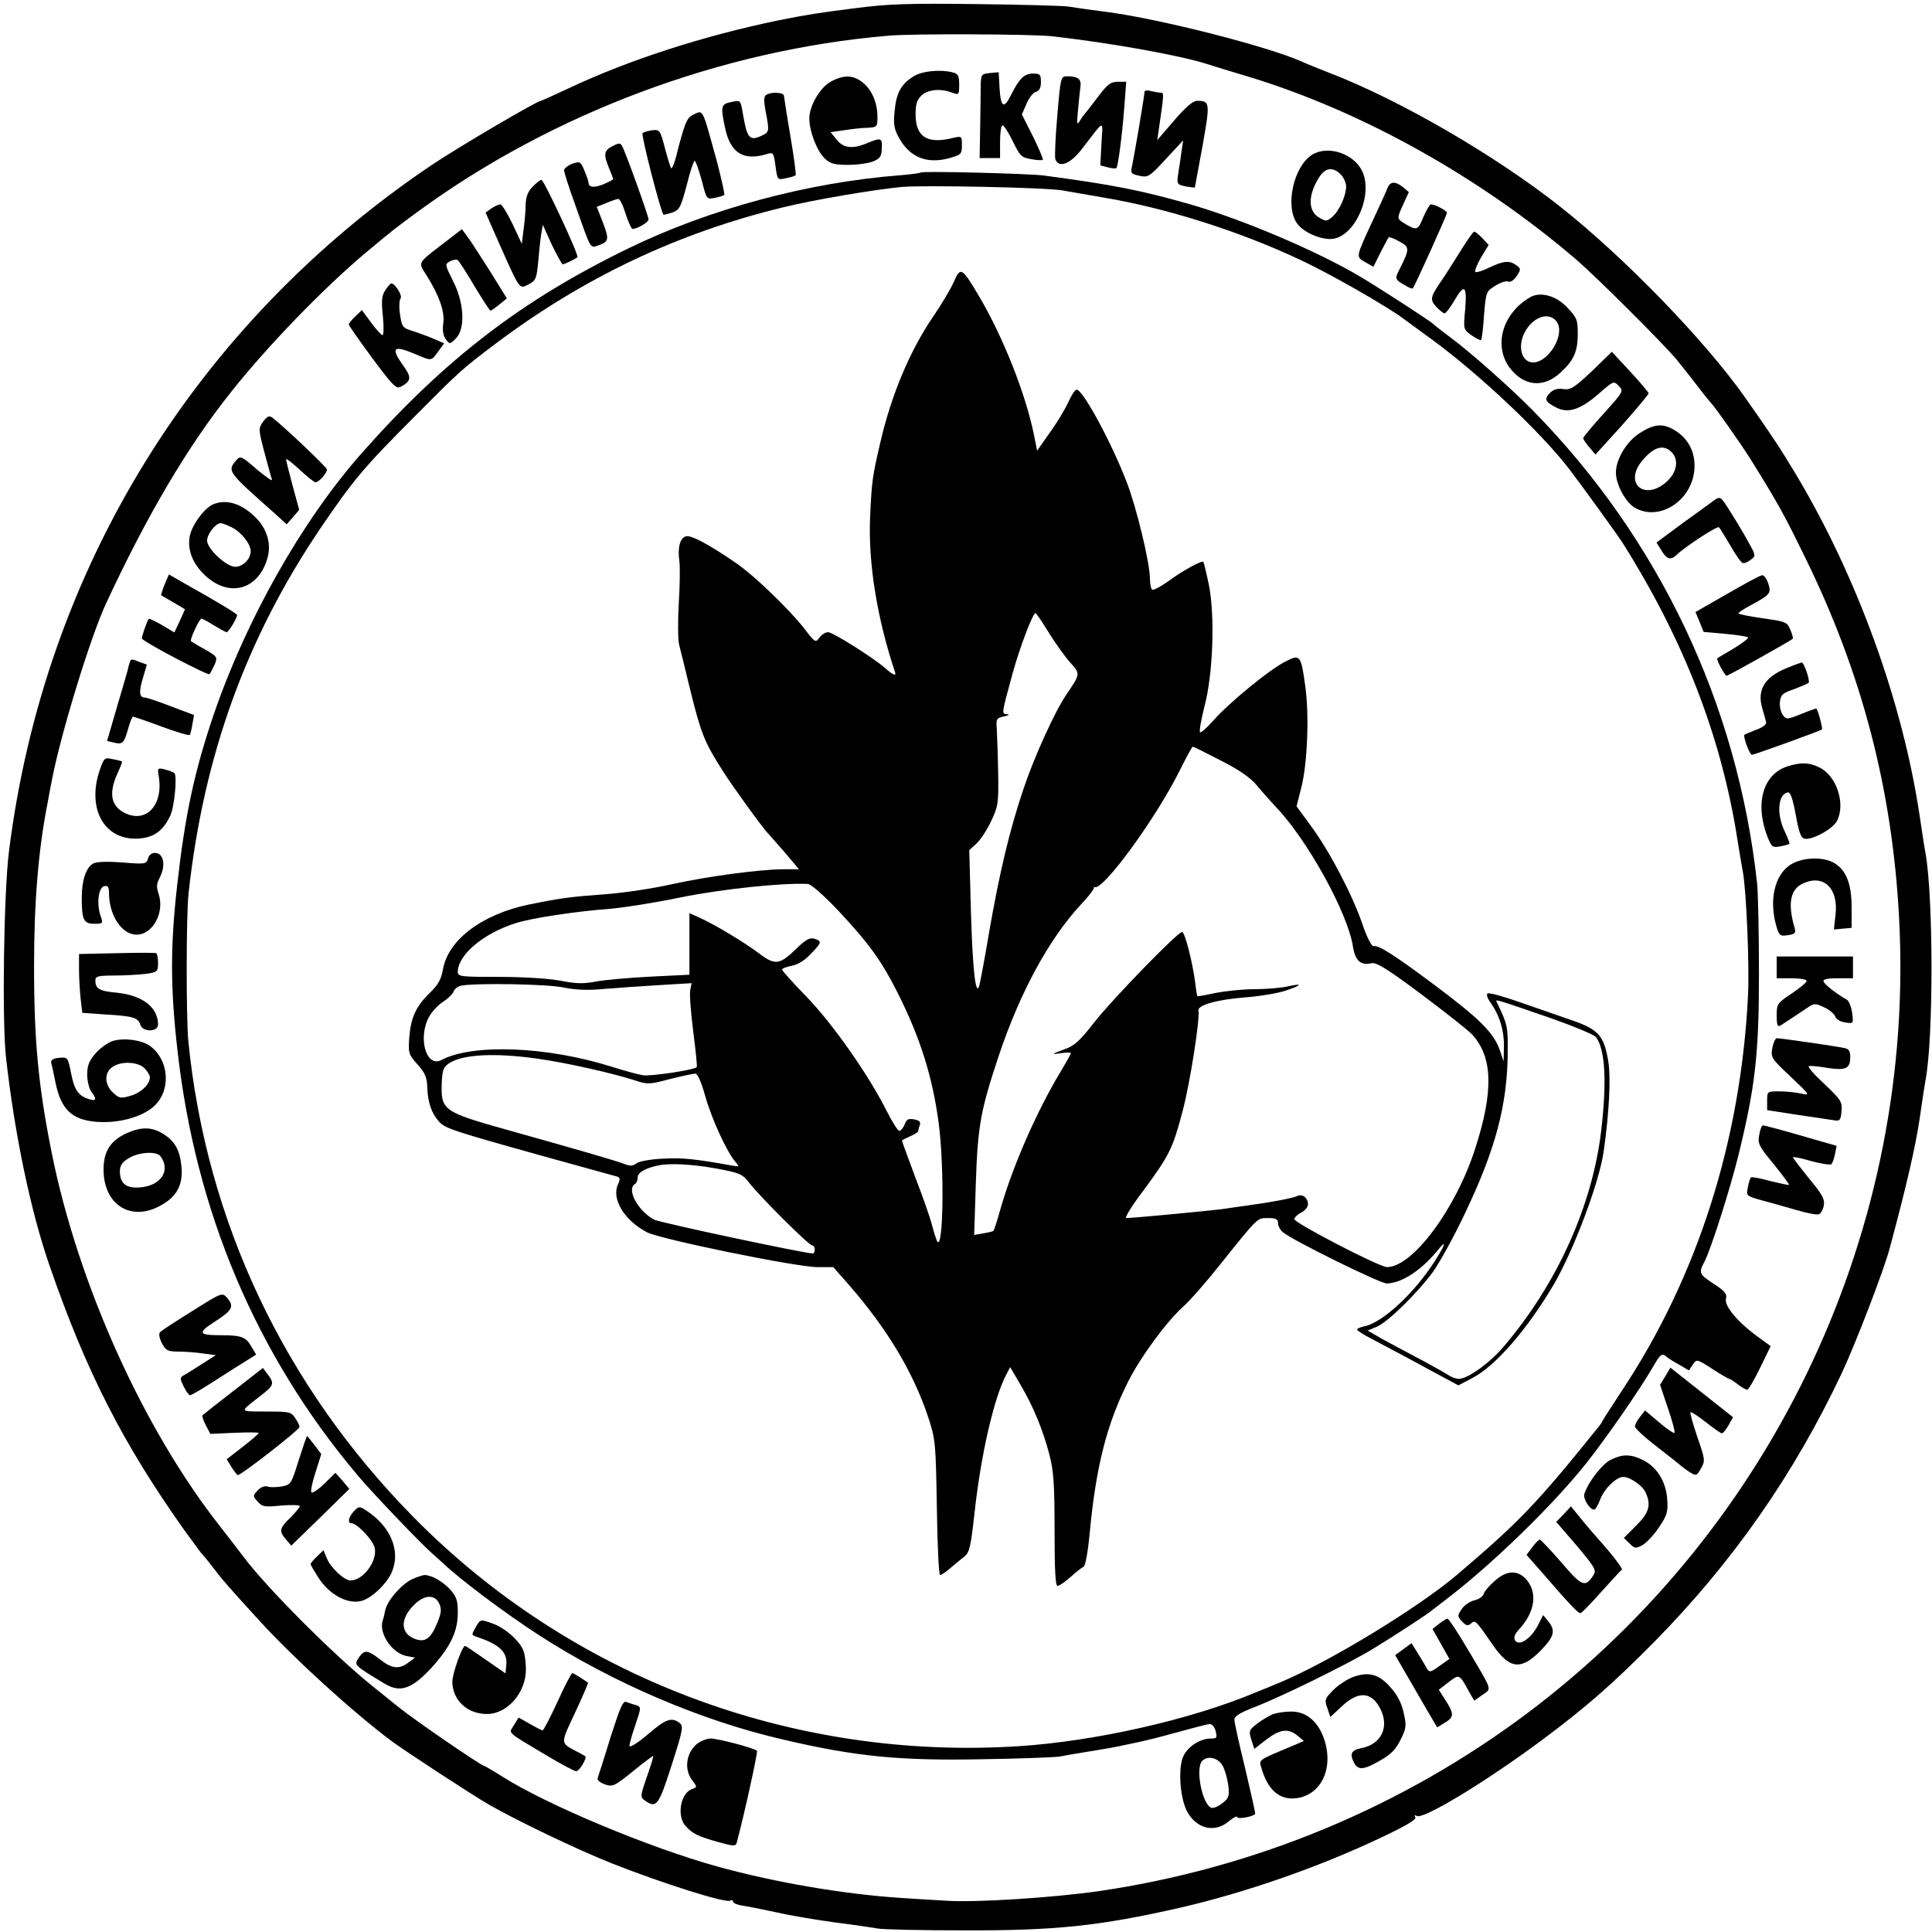 <?xml version="1.0" standalone="no"?>
<!DOCTYPE svg PUBLIC "-//W3C//DTD SVG 20010904//EN"
 "http://www.w3.org/TR/2001/REC-SVG-20010904/DTD/svg10.dtd">
<svg version="1.0" xmlns="http://www.w3.org/2000/svg"
 width="709pt" height="709pt" viewBox="0 0 709 709"
 preserveAspectRatio="xMidYMid meet">
<g transform="translate(0,709) scale(0.1,-0.1)"
fill="#000000" stroke="none">
<path d="M3139 7060 c-129 -16 -184 -25 -279 -44 -277 -57 -553 -146 -773
-250 -54 -25 -100 -46 -102 -46 -14 0 -303 -170 -400 -235 -867 -584 -1423
-1486 -1552 -2519 -19 -149 -26 -622 -11 -756 31 -278 90 -564 160 -765 134
-388 269 -652 492 -967 33 -45 62 -85 65 -88 3 -3 22 -25 41 -50 38 -50 50
-64 176 -202 124 -135 333 -326 479 -436 45 -34 296 -198 360 -235 105 -60
324 -165 450 -215 190 -75 419 -147 435 -137 6 3 10 2 10 -3 0 -6 15 -12 33
-15 17 -2 75 -14 127 -25 52 -12 149 -28 215 -37 66 -8 136 -19 155 -22 19 -4
163 -7 320 -7 334 -1 495 16 790 83 239 55 507 148 735 256 92 43 134 68 129
76 -4 8 -3 9 5 5 23 -14 242 118 451 272 166 123 267 211 422 368 288 293 511
613 686 983 52 111 156 381 177 461 65 242 95 376 110 477 9 65 19 127 21 138
30 154 29 677 0 835 -3 14 -12 74 -21 134 -62 418 -230 881 -456 1258 -58 96
-84 136 -184 278 -146 208 -442 514 -680 702 -238 188 -591 393 -850 492 -38
15 -83 33 -100 41 -125 55 -508 153 -705 180 -63 8 -131 18 -150 21 -19 3
-170 7 -335 9 -249 3 -325 1 -446 -15z m721 -103 c213 -24 465 -69 570 -102
25 -8 92 -29 150 -46 416 -126 850 -368 1205 -672 72 -62 304 -293 364 -362
18 -22 54 -67 79 -100 25 -33 49 -62 52 -65 11 -10 107 -146 146 -208 98 -158
120 -197 198 -357 209 -425 320 -851 345 -1320 62 -1135 -452 -2237 -1364
-2922 -460 -345 -1000 -569 -1572 -653 -167 -24 -458 -43 -563 -35 -41 2 -115
7 -164 10 -211 14 -463 57 -676 116 -248 69 -622 225 -786 329 -35 22 -66 40
-68 40 -10 0 -258 170 -313 215 -32 26 -76 61 -97 78 -143 115 -390 363 -474
476 -15 20 -53 69 -84 109 -282 358 -521 889 -618 1370 -49 246 -65 408 -65
687 0 236 16 429 50 600 3 17 10 55 16 85 32 166 140 520 198 645 152 327 301
579 461 779 135 170 340 381 495 511 107 89 105 87 188 148 494 362 1115 594
1727 646 90 8 524 6 600 -2z"/>
<path d="M3353 6810 c-46 -28 -64 -61 -70 -128 -5 -50 -2 -66 18 -101 39 -69
102 -94 184 -71 42 12 45 15 45 47 0 34 -1 34 -32 27 -95 -24 -138 3 -138 87
0 37 5 53 22 69 24 22 71 26 112 10 25 -9 26 -8 26 29 0 32 -4 40 -22 45 -46
12 -113 6 -145 -14z"/>
<path d="M3633 6822 c-31 -3 -33 -5 -34 -45 0 -23 -1 -93 -2 -155 l-2 -112 38
0 37 0 0 60 c0 33 4 60 9 60 5 0 22 -26 38 -59 26 -53 31 -59 67 -65 21 -4 41
-5 43 -2 2 2 -14 40 -36 85 l-41 81 17 39 c9 22 25 42 35 44 12 4 18 15 18 36
0 27 -3 31 -28 31 -33 0 -51 -17 -82 -79 -26 -53 -38 -45 -42 29 l-3 55 -32
-3z"/>
<path d="M3050 6791 c-40 -21 -80 -89 -80 -136 0 -47 28 -119 56 -146 21 -20
36 -24 87 -24 34 0 76 6 92 13 25 10 30 19 31 47 2 39 -2 41 -53 20 -54 -23
-88 -19 -113 13 l-22 27 49 7 c26 4 65 9 86 9 36 2 37 3 37 41 0 51 -21 100
-55 126 -34 27 -69 28 -115 3z"/>
<path d="M3880 6665 c-7 -79 -10 -151 -7 -160 13 -33 55 -17 97 38 87 112 77
110 72 19 l-4 -79 27 -7 c15 -4 29 -5 32 -3 6 7 21 119 29 225 l7 92 -31 0
c-26 0 -38 -9 -74 -57 -24 -32 -46 -60 -49 -63 -3 -3 -11 -14 -17 -25 -10 -16
-11 -8 -6 40 3 33 7 72 9 87 4 28 -9 38 -50 38 -22 0 -23 -4 -35 -145z"/>
<path d="M4200 6752 c0 -12 -35 -220 -45 -268 -7 -30 -5 -32 26 -39 32 -7 37
-4 97 61 l64 69 -6 -40 c-3 -22 -8 -58 -12 -81 -6 -40 -5 -41 27 -48 18 -3 33
-5 34 -4 0 2 13 70 28 152 28 159 28 166 -20 166 -15 0 -42 -23 -84 -72 l-62
-72 7 49 c18 124 18 125 5 125 -8 0 -24 3 -36 6 -13 4 -23 2 -23 -4z"/>
<path d="M2812 6742 c-9 -6 -10 -21 -2 -62 14 -73 13 -75 -15 -88 -45 -21 -54
-10 -70 88 -8 43 -7 43 -44 35 -35 -7 -37 -17 -20 -95 19 -91 67 -121 151 -96
26 8 27 7 34 -44 7 -51 7 -51 38 -44 17 3 33 8 36 11 2 2 -6 65 -19 141 -13
75 -23 143 -24 150 0 13 -45 16 -65 4z"/>
<path d="M2542 6668 c-22 -11 -30 -31 -62 -157 -6 -23 -14 -41 -17 -38 -3 3
-13 36 -23 74 -17 65 -19 68 -46 65 -16 -2 -32 -7 -36 -11 -6 -5 66 -287 77
-299 1 -1 15 3 32 8 27 10 31 18 53 100 12 50 26 90 29 90 4 0 15 -32 26 -71
18 -71 18 -71 48 -65 17 3 33 8 35 11 2 2 -10 57 -27 122 -56 203 -49 190 -89
171z"/>
<path d="M2248 6554 c-32 -17 -34 -30 -13 -81 8 -19 15 -37 15 -40 0 -2 -16
-11 -35 -19 -34 -14 -55 -12 -55 5 0 5 -7 25 -15 44 -14 34 -16 36 -45 26 -16
-6 -30 -17 -30 -24 0 -7 18 -64 41 -127 61 -172 53 -159 89 -147 35 13 36 22
10 89 l-20 51 35 14 c19 8 39 15 44 15 6 0 18 -25 27 -55 10 -30 21 -55 25
-55 18 0 59 24 59 35 0 12 -85 249 -98 271 -6 10 -12 9 -34 -2z"/>
<path d="M4815 6522 c-68 -43 -100 -189 -55 -252 25 -35 94 -63 135 -56 82 16
144 164 104 248 -31 65 -127 96 -184 60z m105 -72 c11 -11 20 -31 20 -44 0
-33 -24 -88 -50 -111 -20 -18 -24 -18 -48 -4 -42 23 -43 81 -2 147 23 37 51
41 80 12z"/>
<path d="M3380 6457 c-3 -2 -36 -7 -75 -10 -339 -26 -703 -124 -1000 -269
-389 -189 -671 -405 -975 -748 -220 -248 -426 -612 -546 -963 -71 -209 -105
-368 -134 -627 -25 -222 -25 -374 1 -602 66 -593 289 -1119 658 -1558 52 -63
232 -251 275 -289 15 -13 33 -30 40 -36 64 -61 229 -185 356 -267 268 -173
594 -313 895 -382 264 -62 426 -78 728 -72 139 2 268 7 287 10 19 4 90 16 158
27 68 11 181 36 250 56 70 19 133 36 141 36 8 1 18 -10 22 -25 6 -25 5 -28
-17 -28 -38 0 -82 -27 -100 -62 -21 -40 -15 -148 10 -201 33 -67 102 -86 155
-41 17 14 31 21 31 16 0 -9 55 0 66 11 2 1 -15 76 -36 165 -22 89 -40 171 -40
181 0 13 19 25 73 46 101 39 347 160 437 215 72 44 184 117 205 133 6 4 35 27
65 50 163 124 388 342 511 497 76 96 193 265 244 352 28 49 34 54 51 39 5 -5
26 -18 46 -29 l36 -21 14 21 c14 21 15 21 71 -15 32 -21 60 -37 63 -37 3 0 17
-9 31 -20 14 -11 30 -20 35 -20 4 0 26 36 47 80 l39 80 -48 35 c-74 54 -123
113 -116 139 4 18 -4 28 -44 54 -55 36 -57 40 -35 82 24 46 94 266 125 392 61
249 75 368 75 663 0 149 -3 299 -7 335 -72 657 -360 1263 -823 1734 -81 82
-227 212 -300 266 -33 25 -62 47 -65 51 -7 8 -193 129 -267 173 -156 93 -430
210 -628 267 -179 51 -281 71 -535 105 -54 7 -444 17 -450 11z m520 -66 c30
-5 98 -17 150 -26 227 -38 495 -122 718 -227 113 -52 332 -178 387 -221 6 -4
50 -37 100 -73 171 -125 402 -342 505 -477 47 -62 180 -245 197 -273 222 -353
359 -706 418 -1079 9 -55 18 -111 21 -125 13 -72 24 -341 19 -450 -26 -535
-185 -1034 -462 -1452 -37 -57 -70 -107 -72 -112 -2 -5 -9 -16 -17 -25 -224
-279 -290 -347 -517 -540 -144 -122 -466 -318 -647 -394 -19 -8 -62 -26 -95
-39 -236 -99 -587 -178 -865 -196 -834 -54 -1645 253 -2224 842 -474 482 -759
1085 -825 1746 -8 88 -8 459 1 542 55 503 210 933 483 1338 122 179 157 222
355 420 157 158 166 166 285 256 325 245 672 409 1058 503 114 28 333 65 437
75 82 7 534 -2 590 -13z m589 -5785 c8 -17 16 -48 19 -71 4 -36 1 -45 -23 -63
-14 -11 -32 -19 -40 -16 -34 14 -59 146 -33 172 22 22 62 10 77 -22z"/>
<path d="M3501 6057 c-11 -25 -45 -83 -76 -128 -85 -124 -154 -288 -194 -461
-29 -124 -32 -142 -38 -278 -7 -168 26 -371 92 -568 5 -15 -10 -8 -40 19 -43
37 -189 129 -206 129 -10 0 -24 -9 -32 -20 -14 -20 -16 -18 -56 34 -53 68
-180 191 -246 237 -98 68 -168 106 -187 101 -22 -5 -32 -41 -25 -90 3 -20 2
-91 -2 -157 -4 -66 -3 -133 1 -150 4 -16 24 -95 43 -175 38 -152 50 -184 118
-290 34 -54 149 -213 167 -230 3 -3 29 -33 59 -67 l53 -63 -59 0 c-90 -1 -276
-26 -408 -55 -66 -15 -172 -31 -235 -36 -137 -10 -167 -14 -287 -38 -175 -36
-300 -131 -318 -241 -6 -33 -17 -54 -46 -82 -52 -50 -71 -91 -77 -164 -4 -59
-3 -63 30 -100 28 -31 35 -48 36 -85 2 -55 16 -96 44 -126 23 -24 45 -32 393
-129 132 -36 248 -69 257 -71 14 -4 15 -9 6 -29 -25 -54 23 -132 106 -176 50
-26 549 -128 626 -128 l58 0 58 -66 c140 -161 235 -319 290 -484 27 -82 28
-93 32 -332 2 -137 7 -248 12 -248 4 0 21 11 36 24 16 14 39 33 52 43 20 16
24 34 38 158 23 214 71 424 117 511 l14 27 37 -63 c49 -83 83 -167 107 -258
16 -62 19 -111 19 -279 0 -144 3 -203 11 -203 6 0 28 15 49 34 20 18 42 35 47
37 6 2 16 58 22 124 23 244 63 400 141 555 46 91 140 219 202 275 25 22 86 92
136 155 141 176 135 170 176 170 28 0 36 -4 36 -18 0 -11 8 -26 18 -34 34 -29
356 -188 381 -188 53 1 123 45 184 118 36 45 34 30 -5 -32 -75 -119 -193 -229
-260 -243 -16 -3 -28 -9 -28 -12 0 -4 24 -19 53 -34 50 -26 155 -82 265 -142
l54 -29 53 28 c84 44 201 179 298 344 73 126 166 373 182 486 20 139 27 271
17 331 -16 96 -36 118 -140 153 -48 17 -133 46 -190 66 -57 20 -108 34 -113
30 -5 -3 -1 -17 10 -32 34 -48 51 -103 50 -161 l-1 -56 -14 41 c-23 65 -75
116 -238 238 -154 115 -207 148 -226 144 -6 -2 -24 33 -39 77 -36 107 -120
268 -188 361 l-55 75 17 67 c23 88 30 268 15 374 -16 116 -18 119 -77 88 -59
-31 -204 -150 -261 -215 -23 -26 -45 -45 -48 -42 -4 3 4 46 16 94 32 120 39
336 16 448 -9 43 -18 80 -20 83 -6 6 -76 -32 -130 -72 -27 -19 -53 -33 -58
-30 -4 3 -8 21 -8 41 0 56 -49 260 -85 353 -56 146 -161 340 -184 340 -6 0
-19 -20 -30 -45 -11 -24 -41 -75 -68 -112 l-47 -67 -12 60 c-31 151 -113 357
-200 505 -64 108 -69 111 -93 56z m348 -1289 c25 -40 60 -89 79 -110 37 -41
37 -41 -14 -116 -42 -61 -119 -230 -158 -347 -50 -148 -87 -302 -126 -525 -17
-102 -34 -192 -37 -200 -13 -35 -24 67 -30 278 l-6 222 27 25 c15 14 39 51 54
83 25 53 27 65 25 177 -1 66 -4 138 -5 160 -3 37 -1 40 27 46 17 4 22 7 11 8
-21 1 -21 -1 19 146 26 96 75 225 85 225 3 0 25 -33 49 -72z m631 -469 c69
-35 109 -63 133 -92 19 -23 50 -58 68 -77 116 -120 266 -392 284 -514 8 -51
29 -70 67 -61 18 5 57 -19 183 -113 88 -66 172 -132 187 -148 76 -82 80 -207
12 -418 -71 -222 -230 -436 -324 -436 -28 0 -340 162 -340 176 0 6 11 17 25
24 14 7 25 21 25 30 0 24 -20 40 -39 31 -16 -8 -101 -24 -191 -36 -25 -3 -56
-8 -70 -10 -24 -5 -342 -35 -367 -35 -7 0 21 46 63 101 96 130 108 155 144
292 28 106 64 339 58 368 -5 20 68 41 173 49 52 4 119 15 148 25 60 20 64 28
6 15 -22 -5 -76 -10 -120 -10 -44 0 -109 -7 -145 -14 -36 -8 -66 -13 -66 -12
-1 0 -5 24 -8 51 -10 76 -38 185 -48 185 -16 0 -255 -246 -321 -330 -55 -71
-74 -88 -114 -102 -46 -17 -46 -18 -10 -13 20 3 37 3 37 0 0 -3 -17 -33 -38
-68 -85 -141 -173 -340 -218 -495 -13 -47 -26 -87 -28 -89 -2 -2 -19 -6 -37
-9 l-34 -6 6 189 c7 213 18 270 85 471 78 232 183 425 300 552 30 31 51 60 49
64 -3 3 -2 4 1 1 28 -20 228 254 315 431 23 46 44 84 46 84 3 0 49 -23 103
-51z m-1397 -558 c107 -115 152 -177 212 -296 83 -166 127 -306 150 -478 21
-163 17 -472 -6 -432 -3 6 -12 33 -19 60 -7 28 -35 107 -62 177 -26 70 -48
130 -48 132 0 2 14 9 30 16 17 7 30 16 30 20 0 5 3 15 6 23 3 10 -3 16 -21 19
-21 4 -28 1 -35 -18 -5 -13 -14 -24 -20 -24 -5 0 -26 33 -46 73 -67 133 -197
318 -292 417 -51 52 -92 98 -92 102 0 4 16 10 36 14 22 4 48 20 69 43 41 42
42 47 14 56 -16 5 -31 -2 -63 -33 -64 -63 -81 -66 -140 -21 -56 42 -161 105
-218 131 l-38 17 0 -113 0 -113 -142 -7 c-79 -4 -169 -12 -201 -18 -46 -9 -74
-8 -130 3 -42 8 -135 14 -224 14 -141 0 -153 1 -153 18 0 63 95 143 215 180
57 18 221 43 345 52 47 4 163 22 259 42 153 31 376 54 466 49 12 -1 61 -44
118 -105z m-1014 -275 c44 -9 89 -11 150 -5 47 4 138 10 202 14 l117 7 -5 -25
c-3 -14 2 -82 11 -152 9 -70 15 -129 13 -131 -11 -11 -167 -34 -197 -30 -19 3
-70 17 -114 31 -237 75 -511 86 -626 25 -57 -30 -88 85 -44 161 11 19 34 43
52 54 17 11 34 28 37 37 3 9 16 19 28 21 53 10 316 6 376 -7z m3621 -112 c85
-30 160 -61 167 -70 34 -46 40 -164 19 -344 -33 -276 -162 -562 -358 -792 -51
-60 -132 -118 -164 -118 -11 0 -28 6 -39 14 -11 7 -69 40 -130 72 -60 32 -123
65 -138 75 l-28 16 33 14 c40 16 149 123 207 202 23 32 76 127 116 212 113
236 157 400 158 595 1 93 -1 102 -41 184 -5 10 1 8 198 -60z m-3718 -149 c107
-15 275 -53 359 -80 44 -15 52 -15 127 5 44 11 86 20 94 20 8 0 22 -32 36 -82
23 -83 80 -207 111 -242 15 -18 15 -18 -14 -13 -135 24 -180 29 -252 25 -46
-2 -88 -10 -97 -17 -12 -10 -23 -11 -43 -3 -34 13 -176 54 -433 126 -232 65
-242 72 -239 168 2 51 6 62 27 76 50 33 168 39 324 17z m656 -403 c86 -16 96
-20 121 -52 41 -53 219 -230 231 -230 5 0 10 -7 10 -15 0 -8 -3 -15 -6 -15
-31 0 -561 113 -583 124 -59 31 -103 111 -71 131 6 3 10 14 10 24 0 18 28 34
75 44 42 9 123 5 213 -11z"/>
<path d="M1955 6405 c-18 -18 -25 -36 -26 -67 0 -24 -4 -65 -8 -93 l-6 -50
-34 73 c-19 39 -39 72 -45 72 -6 0 -21 -7 -33 -15 l-21 -15 47 -107 c80 -180
76 -174 110 -157 27 14 30 20 36 82 3 37 8 83 11 102 l6 35 33 -73 c19 -39 37
-72 40 -72 6 0 46 19 54 26 7 6 -123 284 -132 284 -4 0 -19 -11 -32 -25z"/>
<path d="M5091 6398 c-5 -13 -29 -66 -54 -119 -62 -134 -62 -131 -27 -151 l30
-17 26 52 c15 29 28 54 30 56 2 2 20 -4 39 -15 38 -20 39 -27 3 -98 -21 -41
-21 -41 25 -67 10 -6 20 -9 22 -7 6 6 125 269 125 277 0 8 -44 31 -59 31 -4 0
-16 -20 -27 -45 -20 -50 -24 -52 -65 -28 -34 21 -34 19 -9 74 l20 44 -21 18
c-29 23 -48 22 -58 -5z"/>
<path d="M1630 6199 c-100 -77 -96 -70 -65 -119 47 -75 67 -132 62 -175 -4
-26 -1 -47 9 -60 14 -19 15 -19 37 3 35 36 31 129 -10 210 -30 60 -31 62 -12
73 11 5 23 8 28 5 5 -3 33 -46 62 -96 30 -49 56 -90 59 -90 3 0 17 10 33 23
l27 22 -62 100 c-35 55 -72 113 -83 127 l-20 27 -65 -50z"/>
<path d="M5356 6163 c-27 -43 -56 -89 -66 -103 -42 -61 -43 -70 -19 -96 12
-13 26 -24 30 -24 5 0 20 20 35 45 38 66 48 58 41 -29 -7 -75 -7 -75 24 -97
16 -11 32 -19 34 -17 3 2 8 43 11 91 7 85 8 88 41 108 18 12 40 19 47 16 9 -4
22 5 32 20 16 25 16 27 -2 40 -25 18 -46 16 -99 -9 -24 -12 -47 -19 -51 -16
-3 4 6 27 21 53 l28 46 -23 25 c-13 13 -26 24 -30 24 -4 0 -28 -35 -54 -77z"/>
<path d="M1414 6025 c-13 -20 -15 -38 -9 -95 4 -38 3 -70 -1 -70 -5 1 -24 21
-42 46 l-34 46 -24 -23 c-13 -12 -24 -26 -24 -30 0 -4 39 -59 86 -123 72 -97
88 -114 103 -106 41 21 42 35 11 78 -48 67 -37 77 45 42 59 -25 57 -26 83 10
l22 30 -37 16 c-21 9 -56 22 -78 29 -38 12 -40 15 -47 61 -4 26 -3 53 2 59 8
9 -20 55 -34 55 -3 0 -13 -11 -22 -25z"/>
<path d="M5615 5999 c-100 -58 -135 -175 -76 -257 52 -70 126 -78 189 -18 48
44 62 77 62 141 0 51 -3 59 -38 96 -41 44 -99 60 -137 38z m98 -90 c32 -45
-29 -149 -87 -149 -42 0 -58 58 -31 110 30 58 91 78 118 39z"/>
<path d="M5842 5728 c-65 -61 -78 -69 -104 -66 -22 4 -37 -1 -50 -14 -22 -22
-18 -33 24 -54 43 -22 89 -7 156 52 53 46 54 47 72 28 19 -19 18 -21 -55 -102
-41 -45 -75 -86 -75 -90 0 -4 10 -19 23 -34 l22 -26 98 108 c53 60 97 112 97
117 -1 4 -31 40 -68 80 l-67 72 -73 -71z"/>
<path d="M966 5543 c-18 -25 -18 -27 4 -112 13 -47 25 -93 28 -101 3 -8 -21 9
-55 37 -56 49 -61 51 -75 35 -35 -41 -35 -41 141 -197 l43 -39 23 26 23 27
-24 88 c-13 48 -24 92 -24 97 0 5 22 -12 50 -38 27 -25 53 -46 58 -46 12 0 42
34 42 47 0 8 -154 154 -200 190 -12 9 -19 6 -34 -14z"/>
<path d="M6018 5501 c-49 -31 -88 -96 -88 -146 0 -42 35 -108 69 -128 89 -52
209 24 219 139 5 62 -21 114 -72 145 -43 26 -75 24 -128 -10z m114 -68 c31
-28 23 -76 -17 -112 -82 -71 -157 -3 -88 79 41 49 76 60 105 33z"/>
<path d="M6289 5253 c-13 -10 -66 -48 -117 -85 l-93 -69 18 -29 c19 -32 34
-37 55 -17 32 31 150 108 156 102 4 -3 22 -34 42 -67 19 -34 40 -63 45 -64 6
-2 19 3 30 12 19 14 19 15 -10 67 -16 29 -45 78 -65 109 -36 57 -36 58 -61 41z"/>
<path d="M784 5240 c-29 -11 -70 -63 -84 -104 -17 -53 3 -112 53 -158 88 -82
194 -53 228 62 16 52 0 108 -43 151 -51 51 -106 68 -154 49z m66 -85 c36 -18
70 -61 70 -88 0 -28 -28 -57 -57 -57 -32 0 -103 66 -103 96 0 24 31 64 50 64
6 0 24 -7 40 -15z"/>
<path d="M604 4945 c-8 -21 -14 -38 -12 -40 2 -1 22 -13 45 -26 l42 -25 -19
-42 -20 -43 -45 27 c-25 14 -47 25 -49 23 -8 -11 -28 -70 -25 -73 20 -20 243
-136 248 -130 4 5 12 21 19 36 11 26 9 29 -36 55 -26 14 -49 28 -51 30 -6 4
31 83 38 83 3 0 24 -11 46 -25 22 -13 43 -25 47 -25 7 0 38 52 38 63 0 5 -82
54 -193 116 l-57 33 -16 -37z"/>
<path d="M6339 4911 l-117 -67 15 -36 15 -37 79 -7 c44 -4 81 -10 84 -13 2 -4
-22 -22 -53 -41 -31 -18 -58 -34 -60 -36 -5 -3 28 -64 34 -64 6 0 235 128 243
136 2 2 -2 17 -9 33 -11 28 -16 30 -101 42 -49 7 -89 15 -89 18 0 4 19 16 43
29 74 40 78 45 66 81 -6 17 -16 31 -22 30 -7 0 -64 -31 -128 -68z"/>
<path d="M476 4658 c-3 -7 -6 -22 -9 -33 -3 -11 -21 -73 -40 -137 l-34 -117
24 -6 c33 -8 38 -3 53 50 7 25 15 45 18 45 3 0 50 -16 104 -36 54 -20 101 -34
104 -31 3 2 7 20 10 39 l6 34 -85 32 c-46 18 -89 32 -95 32 -21 0 -23 20 -8
70 l15 51 -25 9 c-32 13 -34 13 -38 -2z"/>
<path d="M6561 4640 c-84 -33 -114 -80 -94 -149 6 -20 12 -42 14 -50 3 -9 -11
-20 -36 -29 -22 -9 -42 -17 -43 -18 -7 -5 19 -74 27 -74 8 0 252 88 257 93 4
4 -16 77 -21 77 -2 0 -28 -9 -57 -21 -50 -20 -53 -20 -66 -2 -7 10 -12 31 -10
48 3 25 10 32 52 46 26 10 50 20 53 23 7 6 -17 76 -25 75 -4 -1 -27 -9 -51
-19z"/>
<path d="M366 4264 c-49 -145 19 -262 147 -251 54 5 86 29 112 84 15 32 26
145 15 156 -3 3 -18 9 -34 13 -28 7 -29 6 -23 -27 15 -95 -37 -162 -109 -139
-64 22 -79 71 -44 149 11 24 19 45 18 46 -2 2 -17 6 -34 9 -31 7 -32 5 -48
-40z"/>
<path d="M6564 4279 c-94 -27 -126 -137 -77 -262 15 -36 18 -38 46 -33 17 3
32 8 34 9 1 2 -6 22 -17 45 -31 63 -26 136 10 144 10 2 18 -18 30 -82 12 -66
19 -86 33 -88 28 -5 102 35 118 65 33 62 -1 167 -65 197 -37 18 -65 19 -112 5z"/>
<path d="M543 3939 c-6 -20 -10 -21 -94 -14 -55 4 -95 3 -107 -4 -26 -14 -42
-62 -42 -125 0 -82 7 -96 46 -96 32 0 33 1 23 29 -15 44 -8 105 14 109 13 3
17 -3 17 -25 0 -82 47 -153 101 -153 60 0 104 82 81 150 -8 23 -8 36 3 57 25
47 16 93 -17 93 -12 0 -22 -9 -25 -21z"/>
<path d="M6580 3922 c-64 -32 -90 -127 -62 -228 11 -38 14 -40 43 -36 26 4 30
8 25 26 -27 93 -16 145 35 166 74 31 126 -22 115 -117 l-6 -54 32 3 33 3 0 75
c0 87 -20 137 -64 163 -37 22 -106 22 -151 -1z"/>
<path d="M428 3592 l-138 -3 0 -57 c0 -31 3 -80 6 -108 l6 -51 87 -6 c99 -6
118 -11 126 -38 9 -27 65 -27 65 1 0 63 -56 107 -151 117 -65 6 -79 14 -79 46
0 14 10 17 69 17 37 0 89 3 115 6 44 6 46 8 46 40 0 18 -3 34 -7 36 -5 2 -70
2 -145 0z"/>
<path d="M6520 3540 l0 -40 55 0 c30 0 55 -4 55 -10 0 -5 -25 -26 -55 -46 -53
-35 -55 -39 -55 -81 0 -33 3 -42 13 -37 14 9 53 34 97 64 28 19 31 19 65 3 19
-9 37 -24 40 -34 3 -9 19 -19 36 -21 31 -5 31 -5 26 35 -3 22 -12 44 -19 48
-39 22 -82 56 -86 67 -3 8 12 12 52 12 l56 0 0 40 0 40 -140 0 -140 0 0 -40z"/>
<path d="M414 3270 c-18 -6 -46 -26 -63 -45 -24 -28 -31 -45 -31 -78 0 -24 7
-52 15 -63 21 -27 18 -36 -7 -28 -40 12 -55 33 -67 95 -12 60 -13 60 -44 57
-22 -2 -31 -8 -29 -18 2 -8 10 -44 17 -79 20 -91 58 -128 140 -137 86 -9 179
16 224 60 60 60 50 168 -19 218 -31 22 -95 30 -136 18z m116 -100 c11 -11 20
-26 20 -33 0 -26 -32 -57 -70 -68 -37 -11 -42 -10 -65 11 -32 30 -33 73 -3 94
32 23 94 20 118 -4z"/>
<path d="M6504 3244 c-6 -35 -4 -38 67 -105 72 -68 73 -70 39 -62 -19 4 -55 8
-80 8 -45 0 -45 0 -45 -35 l0 -34 110 -17 c61 -9 121 -18 135 -20 22 -4 25 0
28 33 3 35 -2 42 -63 100 -37 34 -63 64 -57 66 5 1 36 -1 68 -7 68 -10 84 -3
84 40 0 22 -5 30 -22 33 -32 7 -234 36 -247 36 -6 0 -13 -16 -17 -36z"/>
<path d="M6456 2925 c-6 -31 -2 -41 53 -107 32 -40 58 -74 56 -76 -1 -2 -32 5
-69 14 -36 10 -68 16 -71 13 -2 -3 -8 -19 -11 -37 -6 -30 -6 -31 52 -47 33 -9
90 -25 128 -36 37 -11 74 -18 81 -15 7 2 15 17 18 32 4 23 -5 40 -54 99 -32
40 -59 74 -59 78 0 3 30 -3 67 -14 37 -10 70 -15 74 -11 4 4 10 21 13 37 l6
30 -132 38 c-73 21 -136 38 -139 37 -4 0 -10 -16 -13 -35z"/>
<path d="M464 2931 c-59 -27 -84 -67 -84 -133 0 -133 106 -196 218 -127 53 31
74 75 68 137 -6 62 -24 95 -69 122 -40 25 -80 25 -133 1z m124 -83 c39 -50 6
-107 -69 -115 -54 -6 -79 12 -79 58 0 22 8 34 33 49 36 22 99 26 115 8z"/>
<path d="M706 2279 c-60 -37 -113 -72 -118 -77 -6 -6 -4 -21 6 -41 15 -27 21
-31 60 -31 24 0 65 -3 91 -7 l47 -6 -53 -34 c-30 -19 -60 -38 -68 -42 -11 -7
-10 -13 3 -39 9 -18 19 -32 23 -32 7 0 49 25 160 97 l83 52 -18 30 c-19 34
-36 41 -109 41 -86 0 -90 8 -23 51 64 41 70 55 43 87 -18 19 -19 19 -127 -49z"/>
<path d="M856 1985 c-60 -46 -110 -86 -113 -89 -2 -2 3 -19 12 -36 l17 -32 89
4 c49 2 89 2 88 -1 0 -3 -27 -26 -59 -51 l-58 -45 17 -28 c10 -16 21 -30 24
-30 9 -3 226 166 226 176 1 4 -6 19 -15 32 -15 24 -22 25 -108 25 -102 1 -100
-5 -12 64 41 32 43 41 18 73 l-17 23 -109 -85z"/>
<path d="M6111 2039 l-19 -31 29 -86 c16 -47 27 -88 24 -90 -3 -3 -28 14 -56
38 l-52 44 -18 -23 c-11 -13 -19 -29 -19 -36 0 -7 37 -41 83 -76 45 -35 84
-66 87 -69 3 -3 16 -13 30 -22 25 -15 26 -15 42 13 16 28 16 32 -13 115 -16
48 -28 89 -25 91 2 3 28 -14 56 -36 29 -23 55 -41 59 -41 4 0 15 13 24 29 l17
30 -72 57 c-40 32 -92 73 -115 91 l-43 34 -19 -32z"/>
<path d="M1096 1731 c-27 -87 -28 -89 -62 -96 -19 -3 -43 -4 -53 0 -11 3 -25
-3 -36 -15 -18 -19 -17 -21 1 -41 17 -19 26 -20 86 -14 38 3 68 2 68 -2 0 -5
-16 -24 -35 -43 -40 -39 -42 -49 -15 -80 l19 -22 107 104 106 104 -25 30 -26
29 -40 -39 c-22 -22 -44 -36 -48 -33 -4 4 3 38 15 74 l21 67 -25 33 c-14 18
-26 33 -27 33 -2 0 -15 -40 -31 -89z"/>
<path d="M5911 1733 c-32 -16 -83 -82 -97 -126 -5 -17 20 -57 36 -57 5 0 15
17 23 39 16 40 59 81 84 81 25 0 71 -32 82 -57 21 -46 13 -74 -34 -121 l-46
-46 21 -20 c19 -19 22 -20 48 -6 15 9 42 38 60 65 30 45 34 56 30 106 -5 64
-39 118 -93 143 -42 20 -71 20 -114 -1z"/>
<path d="M1297 1542 c-19 -21 -22 -42 -7 -42 20 0 79 -62 85 -90 11 -48 -42
-120 -89 -120 -22 0 -72 46 -86 80 l-13 31 -23 -22 c-13 -13 -24 -25 -24 -29
0 -4 14 -27 30 -52 39 -59 102 -94 152 -84 39 7 101 66 118 112 29 75 -7 160
-89 216 -32 22 -34 22 -54 0z"/>
<path d="M5738 1533 l-27 -28 75 -87 c64 -76 73 -90 63 -106 -31 -50 -43 -45
-119 44 -40 46 -76 84 -79 84 -4 0 -17 -13 -28 -28 l-21 -28 65 -74 c96 -111
124 -140 133 -140 4 0 38 35 76 78 38 42 72 79 76 82 3 3 -22 37 -55 76 -34
38 -78 89 -97 113 l-35 43 -27 -29z"/>
<path d="M5486 1289 c-19 -16 -38 -38 -41 -48 -3 -10 -19 -21 -35 -24 -16 -4
-37 -18 -46 -32 -16 -24 -16 -27 1 -45 15 -16 21 -18 33 -8 16 14 17 13 82
-81 61 -88 104 -91 177 -15 47 49 52 70 25 104 l-19 23 -20 -39 c-25 -48 -69
-77 -83 -54 -6 11 -2 22 14 40 60 64 70 138 25 186 -31 33 -71 31 -113 -7z"/>
<path d="M1515 1296 c-39 -17 -93 -78 -101 -114 -3 -15 -7 -33 -10 -40 -14
-46 34 -118 87 -129 l32 -6 -24 -18 c-34 -26 -61 -23 -104 11 -46 36 -58 37
-79 6 -17 -27 -18 -26 96 -95 57 -34 99 -19 170 57 70 77 98 134 98 203 0 46
-4 59 -29 87 -28 30 -68 52 -94 52 -7 -1 -26 -7 -42 -14z m97 -91 c9 -21 8
-34 -8 -72 -23 -56 -43 -71 -80 -58 -55 20 -57 74 -4 126 37 37 76 39 92 4z"/>
<path d="M1746 1119 c-16 -28 -16 -29 1 -35 85 -28 116 -56 111 -104 l-3 -31
-72 50 c-40 28 -74 51 -76 51 -11 0 -47 -102 -47 -132 1 -68 55 -118 127 -118
75 0 143 78 143 164 0 25 -4 55 -9 68 -14 37 -70 86 -116 101 -42 15 -42 15
-59 -14z"/>
<path d="M5281 1131 l-24 -19 31 -55 31 -55 -37 -26 c-33 -24 -37 -24 -46 -8
-5 9 -20 34 -33 55 l-23 37 -30 -22 -30 -22 26 -45 c15 -25 49 -85 77 -133
l51 -87 28 17 c34 20 35 32 3 82 l-25 39 36 28 c40 30 39 31 76 -37 l18 -31
30 21 c35 25 40 9 -57 173 -35 59 -67 107 -71 107 -4 0 -18 -9 -31 -19z"/>
<path d="M2046 845 c-27 -58 -51 -105 -55 -105 -3 0 -25 11 -47 24 l-41 23
-17 -28 c-19 -32 -33 -20 123 -113 52 -31 99 -56 106 -56 11 0 40 49 33 55 -2
1 -16 10 -33 18 -59 32 -59 26 -5 141 28 60 49 109 48 111 -29 20 -54 35 -58
35 -3 0 -28 -47 -54 -105z"/>
<path d="M4966 936 c-22 -8 -55 -30 -73 -48 -31 -31 -33 -36 -22 -66 l11 -33
44 41 c60 55 107 52 139 -10 35 -67 4 -132 -69 -145 -38 -8 -44 -21 -26 -56
15 -26 36 -24 96 11 39 22 57 41 74 76 21 42 22 51 11 99 -8 37 -24 66 -49 94
-43 48 -79 57 -136 37z"/>
<path d="M2240 713 c-23 -76 -45 -143 -47 -149 -2 -7 10 -16 26 -22 29 -10 35
-8 104 48 39 32 73 57 74 56 2 -2 -9 -36 -23 -76 -24 -70 -25 -75 -8 -87 43
-31 51 -20 99 130 42 131 44 143 28 155 -29 21 -50 14 -117 -44 -37 -31 -66
-49 -66 -41 0 8 9 40 20 72 24 71 24 71 3 78 -10 2 -25 8 -34 11 -13 6 -23
-19 -59 -131z"/>
<path d="M4670 799 c-13 -6 -39 -21 -56 -34 -30 -23 -32 -27 -22 -59 l11 -34
44 34 c51 39 80 42 114 15 l24 -20 -35 -15 c-140 -59 -130 -52 -120 -87 21
-71 58 -108 110 -109 97 0 154 95 123 206 -21 73 -67 114 -126 113 -23 0 -53
-5 -67 -10z"/>
<path d="M2555 688 c-37 -33 -44 -90 -17 -128 21 -27 21 -29 3 -35 -43 -13
-59 -99 -25 -136 25 -28 45 -38 120 -59 58 -16 64 -16 68 -1 26 97 78 332 74
336 -10 10 -143 45 -170 45 -15 0 -39 -10 -53 -22z"/>
</g>
</svg>
